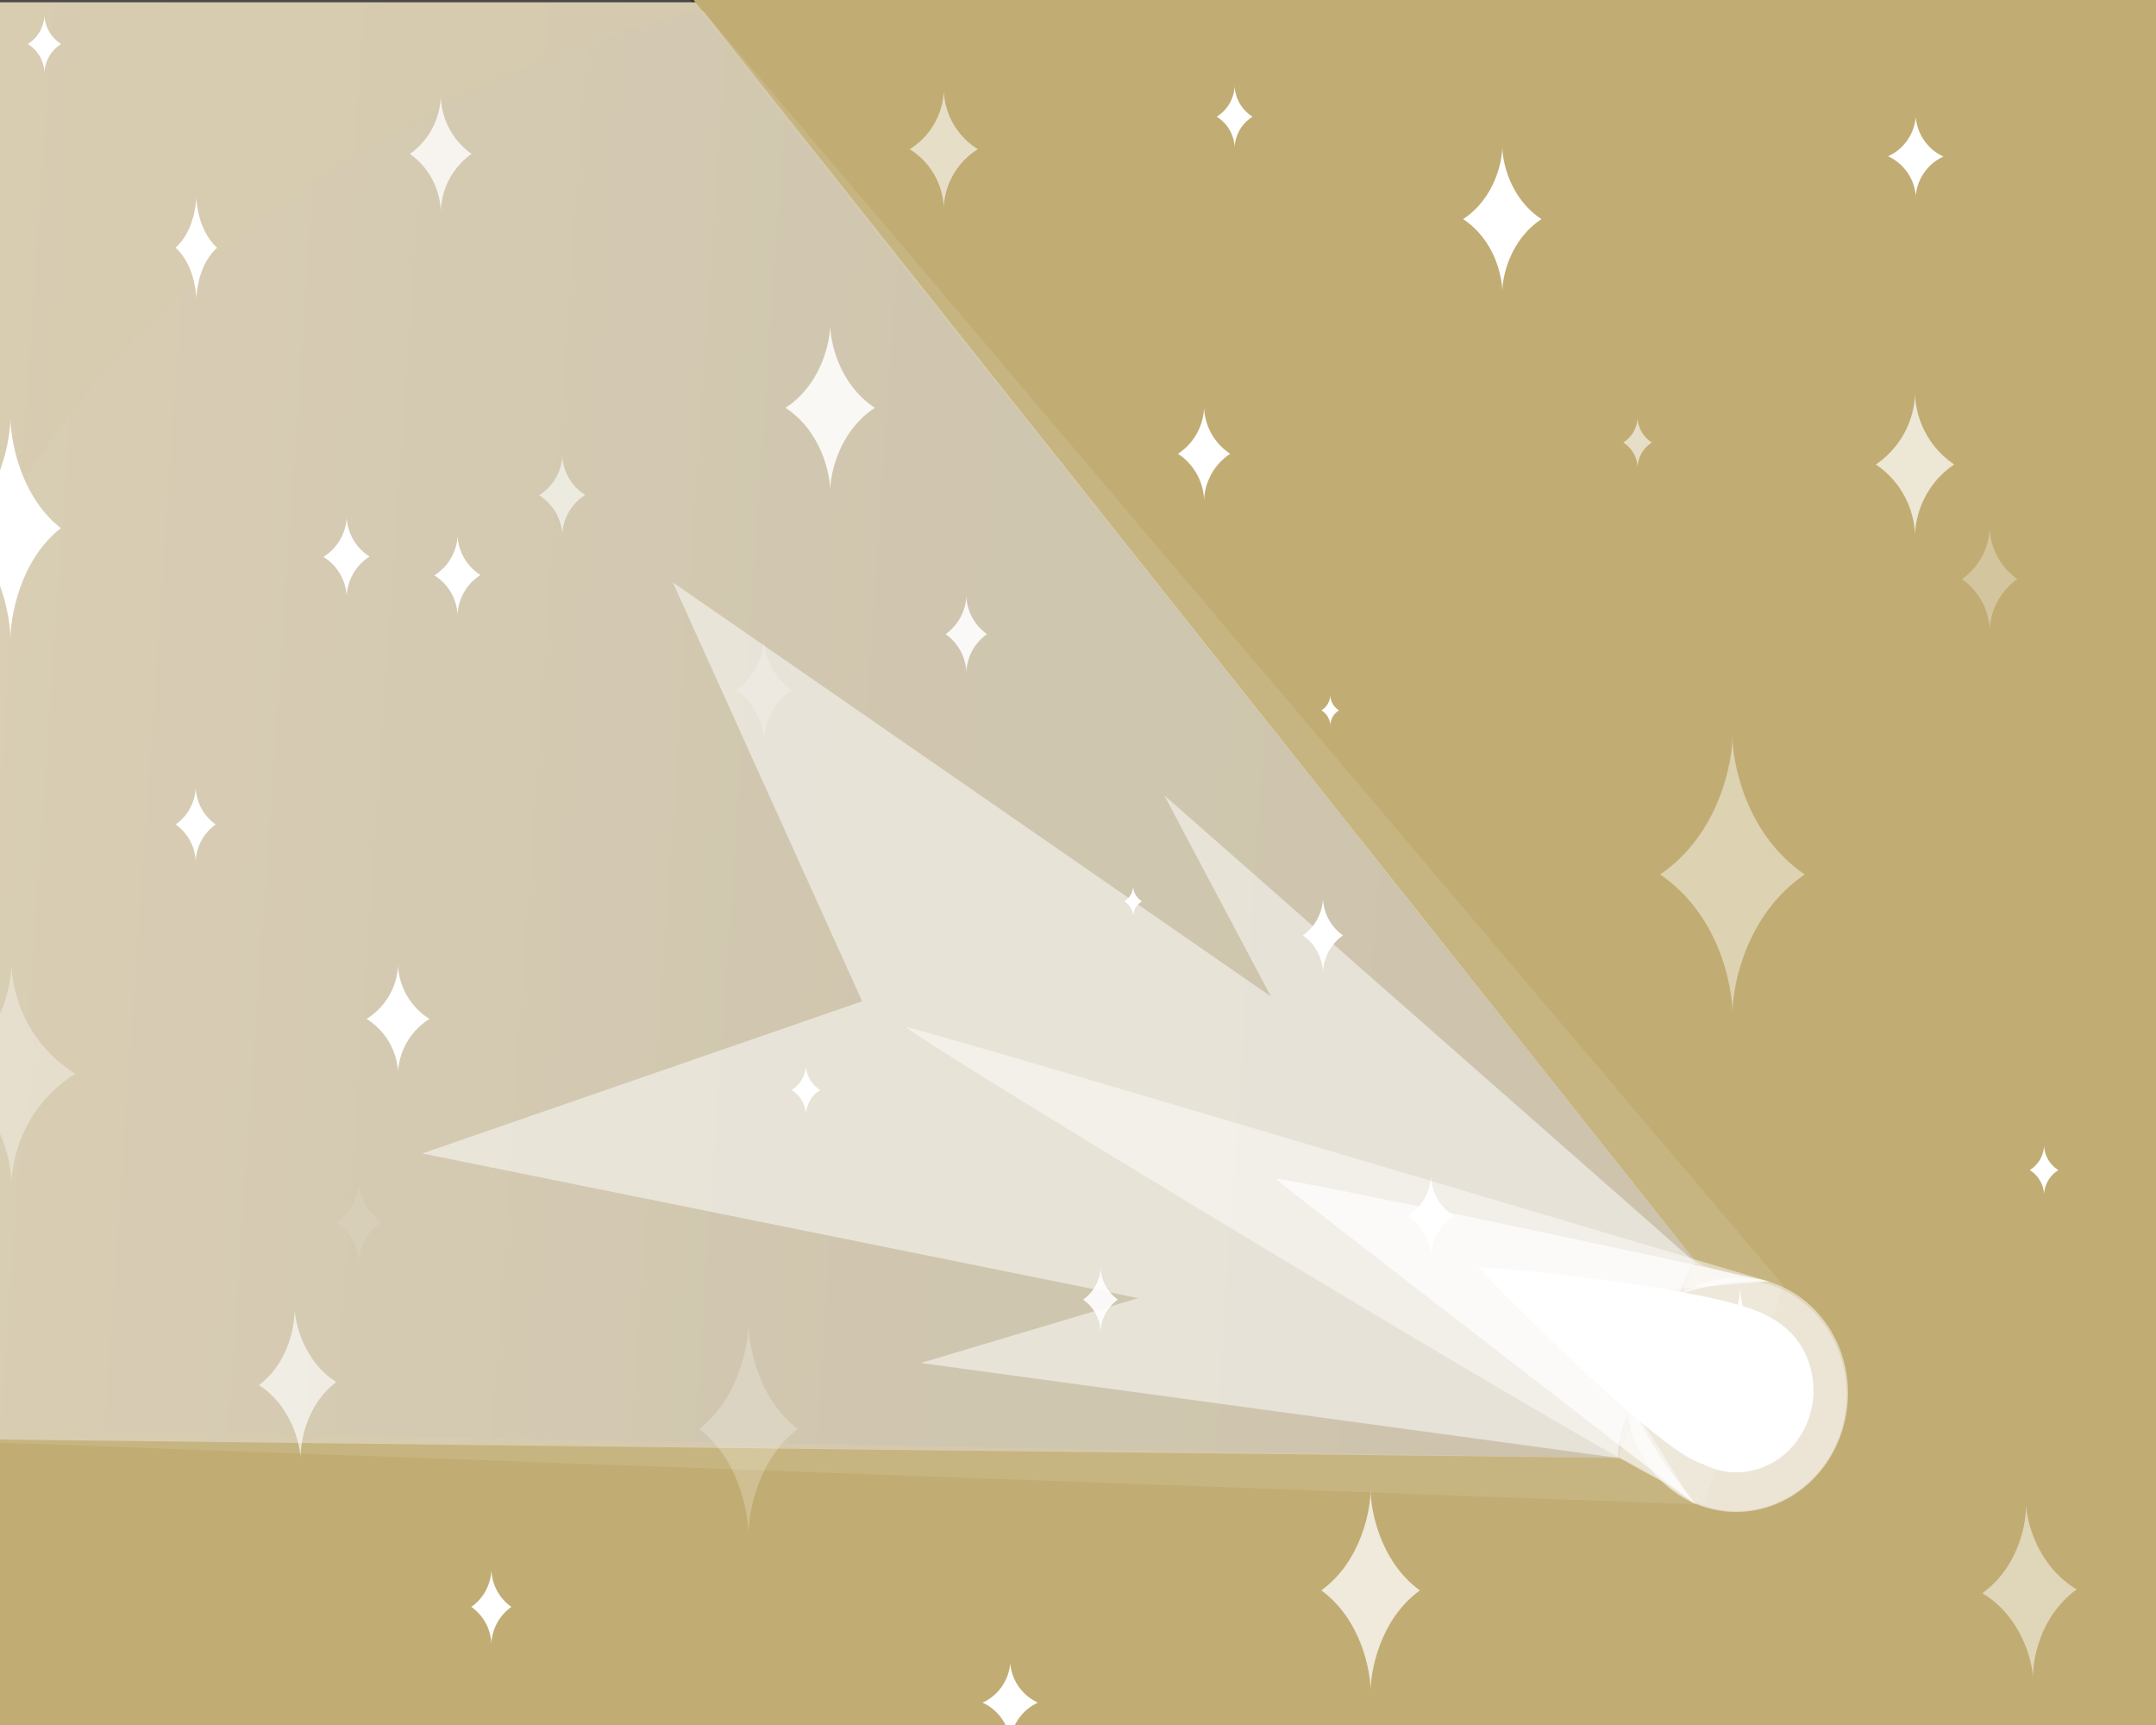 <svg id="Layer_1" data-name="Layer 1" xmlns="http://www.w3.org/2000/svg" xmlns:xlink="http://www.w3.org/1999/xlink" viewBox="0 0 350 280"><rect x="0" y="0" width="350" height="280" fill="#333333" stroke="none"/><defs><style>.cls-1{fill:#d8cbad;}.cls-2{fill:#c1ad73;}.cls-3,.cls-4{opacity:0.05;}.cls-21,.cls-3,.cls-4{isolation:isolate;}.cls-3{fill:url(#linear-gradient);}.cls-4{fill:url(#linear-gradient-2);}.cls-10,.cls-11,.cls-12,.cls-13,.cls-14,.cls-15,.cls-16,.cls-17,.cls-18,.cls-19,.cls-21,.cls-5,.cls-6,.cls-7,.cls-8,.cls-9{fill:#fff;}.cls-5{opacity:0.3;}.cls-7{opacity:0.35;}.cls-8{opacity:0.87;}.cls-21,.cls-9{opacity:0.2;}.cls-10{opacity:0.22;}.cls-11{opacity:0.45;}.cls-12{opacity:0.75;}.cls-13,.cls-20{opacity:0.5;}.cls-14{opacity:0.65;}.cls-15{opacity:0.7;}.cls-16{opacity:0.9;}.cls-17{opacity:0.8;}.cls-18{opacity:0.6;}.cls-19{opacity:0.1;}</style><linearGradient id="linear-gradient" x1="439.94" y1="-66.31" x2="793.03" y2="-66.31" gradientTransform="translate(-514.08 121.45) rotate(3.9)" gradientUnits="userSpaceOnUse"><stop offset="0" stop-color="#c69c6d"/><stop offset="0.1" stop-color="#a3815a"/><stop offset="0.26" stop-color="#725a3f"/><stop offset="0.42" stop-color="#493a28"/><stop offset="0.58" stop-color="#292017"/><stop offset="0.73" stop-color="#120e0a"/><stop offset="0.87" stop-color="#050403"/><stop offset="1"/></linearGradient><linearGradient id="linear-gradient-2" x1="491.47" y1="-41.99" x2="793.04" y2="-41.99" xlink:href="#linear-gradient"/></defs><title>StellarCometArtboard 1 copy</title><rect class="cls-1" x="-1.62" y="0.37" width="350.96" height="279.68"/><path class="cls-2" d="M112.6,0,114,1.76l.14,0,9.12,11.51L275.19,204.67l1.36.79,10.24,3,.08,0,.08,0,.16,0h0c9.27,2.84,14.61,13.08,12,23s-12.48,15.9-21.88,13.16a17,17,0,0,1-1.86-.67l.11.14-.29-.22-.28-.13.22.36-.63-.55a17.26,17.26,0,0,1-4.39-3.09c-1.47-.75-3.6-1.92-6.26-3.42l-1-.41-129-1.42L0,233.65V280H350V0Z"/><path class="cls-3" d="M275.12,204.6,71.61-50.75S-108,23.05-71.28,230.83l334,5.85Z"/><path class="cls-4" d="M275.12,204.74l-161-203s-166,30.67-135.75,231.63l284.29,3.24Z"/><path class="cls-5" d="M323,85.73A10.59,10.59,0,0,1,318.51,94a10.59,10.59,0,0,1,4.49,8.27A10.59,10.59,0,0,1,327.49,94,10.59,10.59,0,0,1,323,85.73Z"/><path class="cls-6" d="M64.62,156.73a10.83,10.83,0,0,1-5.11,8.66,10.83,10.83,0,0,1,5.11,8.66,10.83,10.83,0,0,1,5.11-8.66A10.83,10.83,0,0,1,64.62,156.73Z"/><path class="cls-7" d="M1.87,156.73A22,22,0,0,1-8.49,174.3,22,22,0,0,1,1.87,191.87,22,22,0,0,1,12.22,174.3,22,22,0,0,1,1.87,156.73Z"/><path class="cls-6" d="M1.69,67.73c0,3.4-1.46,12.73-8.18,18,6.72,5.27,8.18,14.6,8.18,18,0-3.4,1.46-12.73,8.18-18C3.16,80.46,1.69,71.13,1.69,67.73Z"/><path class="cls-8" d="M134.77,52.73c0,2.55-1.29,9.53-7.24,13.47,5.94,3.94,7.24,10.92,7.24,13.47,0-2.55,1.29-9.53,7.24-13.47C136.07,62.25,134.77,55.27,134.77,52.73Z"/><path class="cls-9" d="M124,103.73a10.59,10.59,0,0,1-4.49,8.27,10.59,10.59,0,0,1,4.49,8.27,10.59,10.59,0,0,1,4.49-8.27A10.59,10.59,0,0,1,124,103.73Z"/><path class="cls-10" d="M121.5,214.83c0,3.23-1.43,12.1-8,17.11,6.55,5,8,13.88,8,17.11,0-3.23,1.43-12.1,8-17.11C122.92,226.93,121.5,218.06,121.5,214.83Z"/><path class="cls-11" d="M281.24,119.45c0,4.25-2.1,15.9-11.73,22.49,9.63,6.58,11.73,18.24,11.73,22.49,0-4.25,2.1-15.9,11.73-22.49C283.34,135.35,281.24,123.7,281.24,119.45Z"/><path class="cls-6" d="M282.5,208.83c0,2.78-1.43,10.41-8,14.72,6.55,4.31,8,11.94,8,14.72,0-2.78,1.43-10.41,8-14.72C283.92,219.24,282.5,211.61,282.5,208.83Z"/><path class="cls-12" d="M222.5,241.83c0,3.08-1.43,11.54-8,16.32,6.55,4.78,8,13.24,8,16.32,0-3.08,1.43-11.54,8-16.32C223.92,253.37,222.5,244.91,222.5,241.83Z"/><path class="cls-13" d="M328.89,244.19c.11,2.67-1,10-7.08,14.42,6.45,3.88,8.12,11.14,8.23,13.8-.11-2.67,1-10,7.08-14.42C330.67,254.12,329,246.86,328.89,244.19Z"/><path class="cls-14" d="M47.82,212.4c.09,2.3-.77,8.66-5.78,12.44,5.29,3.36,6.67,9.63,6.77,11.93-.09-2.3.77-8.66,5.78-12.44C49.29,221,47.92,214.7,47.82,212.4Z"/><path class="cls-6" d="M214.77,145.83a7.69,7.69,0,0,1-3.25,6,7.69,7.69,0,0,1,3.25,6,7.69,7.69,0,0,1,3.25-6A7.69,7.69,0,0,1,214.77,145.83Z"/><path class="cls-6" d="M79.77,254.83a7.69,7.69,0,0,1-3.25,6,7.69,7.69,0,0,1,3.25,6,7.69,7.69,0,0,1,3.25-6A7.69,7.69,0,0,1,79.77,254.83Z"/><path class="cls-6" d="M31.77,127.83a7.69,7.69,0,0,1-3.25,6,7.69,7.69,0,0,1,3.25,6,7.69,7.69,0,0,1,3.25-6A7.69,7.69,0,0,1,31.77,127.83Z"/><path class="cls-6" d="M31.87,31.83c0,1.58-.6,5.93-3.38,8.38,2.77,2.45,3.38,6.8,3.38,8.38,0-1.58.6-5.93,3.38-8.38C32.47,37.76,31.87,33.41,31.87,31.83Z"/><path class="cls-6" d="M243.88,23.83c0,2.22-1.14,8.3-6.36,11.74,5.23,3.44,6.36,9.52,6.36,11.74,0-2.22,1.14-8.3,6.36-11.74C245,32.13,243.88,26,243.88,23.83Z"/><path class="cls-15" d="M310.88,64a14.45,14.45,0,0,1-6.36,11.39,14.45,14.45,0,0,1,6.36,11.39,14.45,14.45,0,0,1,6.36-11.39A14.45,14.45,0,0,1,310.88,64Z"/><path class="cls-16" d="M156.87,96.73a7.93,7.93,0,0,1-3.36,6.2,7.93,7.93,0,0,1,3.36,6.2,7.93,7.93,0,0,1,3.36-6.2A7.93,7.93,0,0,1,156.87,96.73Z"/><path class="cls-16" d="M178.66,205.73a6.68,6.68,0,0,1-2.83,5.22,6.68,6.68,0,0,1,2.83,5.22,6.68,6.68,0,0,1,2.83-5.22A6.68,6.68,0,0,1,178.66,205.73Z"/><path class="cls-17" d="M71.55,15.68a11.9,11.9,0,0,1-5,9.3,11.9,11.9,0,0,1,5,9.3,11.9,11.9,0,0,1,5-9.3A11.9,11.9,0,0,1,71.55,15.68Z"/><path class="cls-18" d="M91.28,74a8,8,0,0,1-3.77,6.39,8,8,0,0,1,3.77,6.39A8,8,0,0,1,95,80.34,8,8,0,0,1,91.28,74Z"/><path class="cls-6" d="M56.28,84a8,8,0,0,1-3.77,6.39,8,8,0,0,1,3.77,6.39A8,8,0,0,1,60,90.34,8,8,0,0,1,56.28,84Z"/><path class="cls-6" d="M232.28,191a8,8,0,0,1-3.77,6.39,8,8,0,0,1,3.77,6.39,8,8,0,0,1,3.77-6.39A8,8,0,0,1,232.28,191Z"/><path class="cls-19" d="M58.28,192a8,8,0,0,1-3.77,6.39,8,8,0,0,1,3.77,6.39A8,8,0,0,1,62,198.34,8,8,0,0,1,58.28,192Z"/><path class="cls-6" d="M7.22,2.54a5.75,5.75,0,0,1-2.71,4.6,5.75,5.75,0,0,1,2.71,4.6,5.75,5.75,0,0,1,2.71-4.6A5.75,5.75,0,0,1,7.22,2.54Z"/><path class="cls-18" d="M265.84,67.83a4.94,4.94,0,0,1-2.33,4,4.94,4.94,0,0,1,2.33,4,4.94,4.94,0,0,1,2.33-4A4.94,4.94,0,0,1,265.84,67.83Z"/><path class="cls-18" d="M153.21,14.83a11.74,11.74,0,0,1-5.53,9.39,11.74,11.74,0,0,1,5.53,9.39,11.74,11.74,0,0,1,5.53-9.39A11.74,11.74,0,0,1,153.21,14.83Z"/><path class="cls-6" d="M183.95,143.87a3,3,0,0,1-1.43,2.43,3,3,0,0,1,1.43,2.43,3,3,0,0,1,1.43-2.43A3,3,0,0,1,183.95,143.87Z"/><path class="cls-6" d="M215.95,112.87a3,3,0,0,1-1.43,2.43,3,3,0,0,1,1.43,2.43,3,3,0,0,1,1.43-2.43A3,3,0,0,1,215.95,112.87Z"/><path class="cls-6" d="M195.47,66.2a9.41,9.41,0,0,1-4.24,7.46,9.41,9.41,0,0,1,4.24,7.46,9.41,9.41,0,0,1,4.24-7.46A9.41,9.41,0,0,1,195.47,66.2Z"/><path class="cls-6" d="M331.83,186a4.92,4.92,0,0,1-2.32,3.93,4.92,4.92,0,0,1,2.32,3.93,4.92,4.92,0,0,1,2.32-3.93A4.92,4.92,0,0,1,331.83,186Z"/><path class="cls-6" d="M200.43,14a6.18,6.18,0,0,1-2.91,4.94,6.18,6.18,0,0,1,2.91,4.94,6.18,6.18,0,0,1,2.91-4.94A6.18,6.18,0,0,1,200.43,14Z"/><path class="cls-6" d="M74.28,87a8,8,0,0,1-3.77,6.39,8,8,0,0,1,3.77,6.39A8,8,0,0,1,78,93.34,8,8,0,0,1,74.28,87Z"/><path class="cls-6" d="M311,19a7.75,7.75,0,0,1-4.49,6.37A7.75,7.75,0,0,1,311,31.78a7.75,7.75,0,0,1,4.49-6.37A7.75,7.75,0,0,1,311,19Z"/><path class="cls-6" d="M164,270a7.75,7.75,0,0,1-4.49,6.37,7.75,7.75,0,0,1,4.49,6.37,7.75,7.75,0,0,1,4.49-6.37A7.75,7.75,0,0,1,164,270Z"/><path class="cls-6" d="M130.83,173a4.92,4.92,0,0,1-2.32,3.93,4.92,4.92,0,0,1,2.32,3.93,4.92,4.92,0,0,1,2.32-3.93A4.92,4.92,0,0,1,130.83,173Z"/><g class="cls-20"><path class="cls-21" d="M274.79,204.32,71.61-50.75S-108,23.05-71.28,230.83l334,5.85Z"/><path class="cls-21" d="M289.55,208.74,114.14,1.75s-166,30.67-135.75,231.63l298.08,10.83Z"/></g><path class="cls-13" d="M275.59,205.27,189,129.09l17.31,32.65L109.22,94.53l30.74,68-71.42,24.7,116.23,23.48-35.29,10.53,113.23,15.41s-.9-4.91,5.6-15.59l2.25,1a24.67,24.67,0,0,1,.11-4.15,25.63,25.63,0,0,1,2.66-2.55l-2-.8C274.74,202.55,275.59,205.27,275.59,205.27Z"/><path class="cls-13" d="M299.31,231.39c-2.72,10.16-12.67,16.14-22.22,13.36S262,231.47,264.75,221.31,277.42,205.17,287,208,302,221.23,299.31,231.39Z"/><path class="cls-11" d="M275.33,244.2s-68.17-52.63-68.24-52.82c-.25-.66,61.64,12.41,80.12,16.64C287.2,208,243.41,205.87,275.33,244.2Z"/><path class="cls-6" d="M287.08,213.71c-7.6-4.73-47.2-8.35-47.09-8,0,.08,29,30,36.43,31.91a11.67,11.67,0,0,0,8.59.94c6.63-1.84,10.69-9.08,9-16.09h0A12.79,12.79,0,0,0,287.08,213.71Z"/><path class="cls-11" d="M275.33,244.2s-68.17-52.63-68.24-52.82c-.25-.66,61.64,12.41,80.12,16.64C287.2,208,243.41,205.87,275.33,244.2Z"/><path class="cls-11" d="M287.2,208c-12.07-3.51-137.35-41-140.06-41.27,2.8,2.81,106.35,65.38,122.86,73.81a24,24,0,0,1,5,3.63l-20.9-33.53Z"/></svg>
